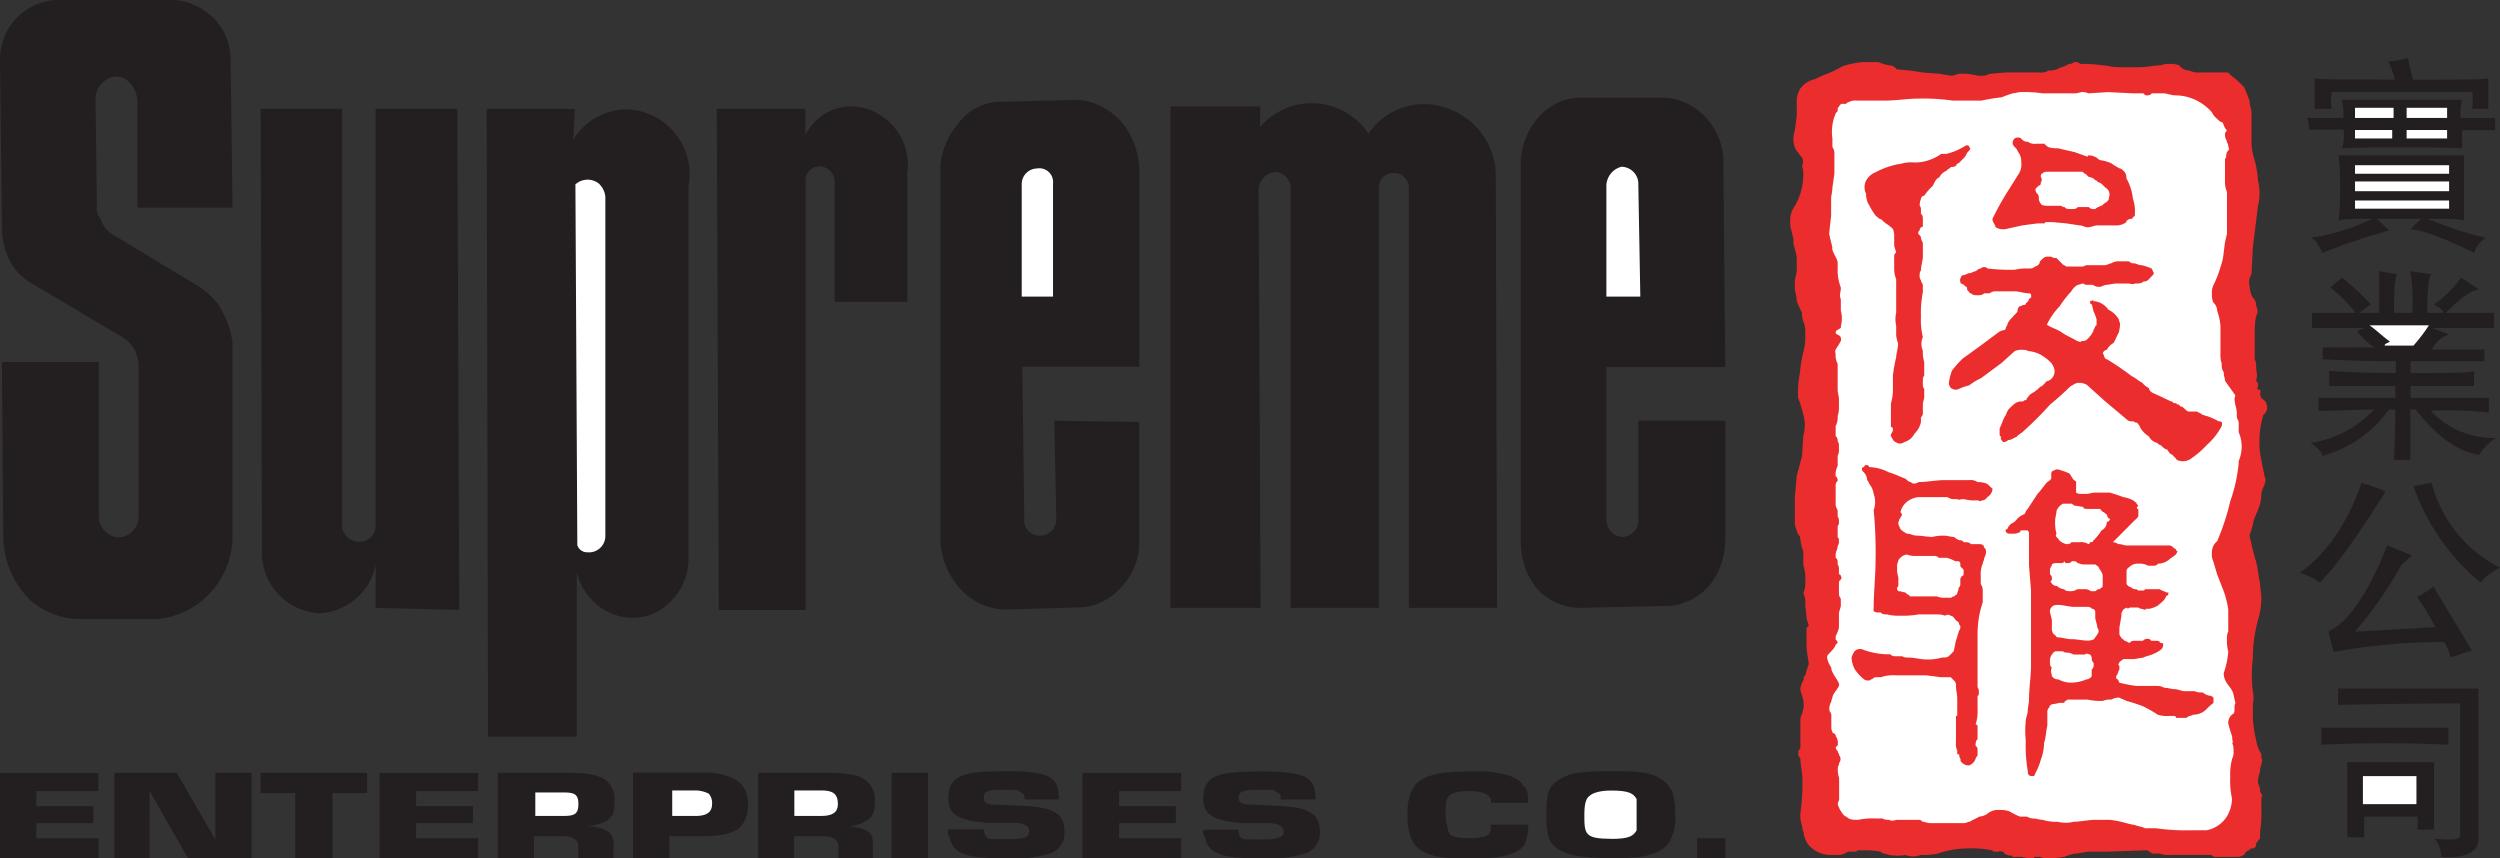 <svg xmlns="http://www.w3.org/2000/svg" xmlns:xlink="http://www.w3.org/1999/xlink" viewBox="0 0 275.54 94.61"><rect x="0" y="0" width="275.54" height="94.61" fill="#333333" stroke="none"/><defs><style>.cls-1{fill:none;}.cls-2{clip-path:url(#clip-path);}.cls-3{fill:#ec2d2e;}.cls-4{fill:#fff;}.cls-5{fill:#231f20;}.cls-6{clip-path:url(#clip-path-2);}.cls-7{clip-path:url(#clip-path-3);}.cls-8{clip-path:url(#clip-path-4);}.cls-9{clip-path:url(#clip-path-5);}.cls-10{clip-path:url(#clip-path-6);}.cls-11{clip-path:url(#clip-path-7);}.cls-12{clip-path:url(#clip-path-8);}.cls-13{clip-path:url(#clip-path-9);}.cls-14{clip-path:url(#clip-path-10);}.cls-15{clip-path:url(#clip-path-11);}.cls-16{clip-path:url(#clip-path-12);}.cls-17{clip-path:url(#clip-path-13);}.cls-18{clip-path:url(#clip-path-14);}.cls-19{clip-path:url(#clip-path-15);}.cls-20{clip-path:url(#clip-path-16);}.cls-21{clip-path:url(#clip-path-17);}.cls-22{clip-path:url(#clip-path-18);}.cls-23{clip-path:url(#clip-path-19);}</style><clipPath id="clip-path"><rect class="cls-1" x="197" y="6" width="53" height="88.61"/></clipPath><clipPath id="clip-path-2"><rect class="cls-1" x="254" y="11" width="21.54" height="6"/></clipPath><clipPath id="clip-path-3"><rect class="cls-1" x="254" y="29" width="21.54" height="22"/></clipPath><clipPath id="clip-path-4"><rect class="cls-1" x="257" y="75" width="17" height="19.61"/></clipPath><clipPath id="clip-path-5"><rect class="cls-1" x="12" y="85" width="16" height="9.61"/></clipPath><clipPath id="clip-path-6"><rect class="cls-1" x="170" y="85" width="15" height="9.61"/></clipPath><clipPath id="clip-path-7"><rect class="cls-1" x="155" y="85" width="14" height="9.61"/></clipPath><clipPath id="clip-path-8"><rect class="cls-1" x="69" y="85" width="14" height="9.61"/></clipPath><clipPath id="clip-path-9"><rect class="cls-1" x="54" y="85" width="14" height="9.61"/></clipPath><clipPath id="clip-path-10"><rect class="cls-1" x="132" y="85" width="14" height="9.61"/></clipPath><clipPath id="clip-path-11"><rect class="cls-1" x="104" y="85" width="14" height="9.61"/></clipPath><clipPath id="clip-path-12"><rect class="cls-1" x="83" y="85" width="14" height="9.61"/></clipPath><clipPath id="clip-path-13"><rect class="cls-1" x="28" y="85" width="13" height="9.61"/></clipPath><clipPath id="clip-path-14"><rect class="cls-1" y="85" width="11" height="9.61"/></clipPath><clipPath id="clip-path-15"><rect class="cls-1" x="119" y="85" width="12" height="9.61"/></clipPath><clipPath id="clip-path-16"><rect class="cls-1" x="41" y="85" width="12" height="9.61"/></clipPath><clipPath id="clip-path-17"><rect class="cls-1" x="265" y="53" width="10.54" height="12"/></clipPath><clipPath id="clip-path-18"><rect class="cls-1" x="98" y="85" width="5" height="9.61"/></clipPath><clipPath id="clip-path-19"><rect class="cls-1" x="187" y="92" width="4" height="2.61"/></clipPath></defs><g id="Layer_2" data-name="Layer 2"><g id="Layer_1-2" data-name="Layer 1"><g id="surface1"><g class="cls-2"><path class="cls-3" d="M199.37,73.08c0,.21-.36.94-.36,1.3-.22.21-.22.21-.22.57a2,2,0,0,0-.36,1.08c0,.22.22.58.22.79a2.87,2.87,0,0,1,.14,1.08c0,.15-.14.58-.14.72a1.49,1.49,0,0,0-.22.94v2.73c0,.22,0,.36-.22.36V83a.58.58,0,0,0,.22.57c0,.72.22,1.51.22,2.23a21.86,21.86,0,0,1-.22,3.82,3.63,3.63,0,0,0,.22,1.51,1,1,0,0,0,.14.58,2.48,2.48,0,0,0,.94,1.8,3.3,3.3,0,0,0,1.87.72h.86a1.52,1.52,0,0,0,.8-.15c.14,0,.36-.21.5-.21h.58c.14,0,.36,0,.36-.15h.71a8.56,8.56,0,0,1,1.88.15c.14.21.5.21.93.36a5.18,5.18,0,0,0,1.8,0,2.26,2.26,0,0,0,1.66,0,7.83,7.83,0,0,0,1.87-.15,10.32,10.32,0,0,1,3.31-.57,12.06,12.06,0,0,1,2.74.21c0,.15.22.15.36.15h.36c0-.15.22,0,.43,0,0,0,.14,0,.14.21.22,0,.22.15.37.15s.21.21.36,0c.21.21.21.21.36.21h.79l.86.15h.43c.15,0,.15,0,.15-.15h.58c.14,0,.35.15.57.15a10.47,10.47,0,0,0,2.16-.15,6.2,6.2,0,0,1,1.15-.36c.51,0,1.08-.21,1.66-.21h1.8l4.25-.15h.35s0,.15.22.15a.51.51,0,0,0,.36.21H238a3.27,3.27,0,0,0,1.3.15h4.39l.36.21h2.59c.36,0,.58-.21.72-.21,0-.15.22-.36.22-.36.21-.15.21-.15.36-.15,0-.21.21-.21.36-.21h-.15c.15,0,.36,0,.36-.15.15,0,.15-.21.15-.43.21-.15.21-.36.43-.5v-.72a13.5,13.5,0,0,0,.15-2.45V87.84c.21,0,0-.36,0-.36l-.15-.22V86.9l-.22-.57a2.72,2.72,0,0,1,.22-1.23,1.51,1.51,0,0,1,.15-.79c0-.36.21-.51,0-.72,0-.36,0-.57-.15-.72a4.39,4.39,0,0,1-.43-1.3,13.48,13.48,0,0,1-.36-2.59V77.54a2.64,2.64,0,0,0,0-1.29,15.1,15.1,0,0,1,0-3.68,15.86,15.86,0,0,1,.57-4.24,8.94,8.94,0,0,0,.37-2.38c0-.57-.15-1.15-.15-1.66-.22-.93-.22-1.65-.43-2.37s-.36-1.3-.51-1.87c0-.36-.21-.72-.21-1.09a7.67,7.67,0,0,0,.36-1.15,3.06,3.06,0,0,1,.36-1.08c0-.21.21-.35.21-.57a4.24,4.24,0,0,0,.37-1.66c0-.72.71-1.29.35-2-.14-.71-.35-1.65-.5-2.59a10.53,10.53,0,0,1,.36-4.17,1,1,0,0,0,.36-1.15c0-.36-.36-.51-.57-.72-.37-.58.21-.94-.37-.94-.21,0,0-.14,0-.5s-.21-.36-.21-.58c.21-.36,0-.94,0-1.44a1.49,1.49,0,0,0-.15-.79v-3a8.15,8.15,0,0,1,.15-1.79,1,1,0,0,0,0-1.08,1.16,1.16,0,0,0-.36-.94,3,3,0,0,1-.36-1.29,1.69,1.69,0,0,1,.21-1.3l.15-2.95.57-4.61a5.77,5.77,0,0,0,0-2.74,11.51,11.51,0,0,0-.36-2.23,6.86,6.86,0,0,1-.36-1.8V12.38c0-.36-.21-.72-.21-1.29-.15-.36-.36-.94-.58-1.45a10.52,10.52,0,0,0-1.22-1.14,4.38,4.38,0,0,1-.58-.51h-3a2.71,2.71,0,0,1-1.3-.22,1.33,1.33,0,0,1-1.07-.57,2.75,2.75,0,0,0-1.16-.15,1.75,1.75,0,0,0-.86.15c-.79,0-1.52.21-2.45.21h-2.16c-.79,0-1.3-.21-1.87-.21a13.91,13.91,0,0,0-2.38-.15,1,1,0,0,0-.72-.21.73.73,0,0,1-.57.21c-.58.36-.94.36-1.3.58a2.54,2.54,0,0,1-.94.14,1.37,1.37,0,0,1-.93.22h-3.82l-1.65.14c-.22,0-.36.22-.8.22H218a6.36,6.36,0,0,0-2-.22c-.36,0-.58.22-.94.22l-1.29-.22L212,8l-1.44-.22-1.51-.14a1.06,1.06,0,0,0-.72-.43,5.17,5.17,0,0,1-1.3-.36h-1.8a10.14,10.14,0,0,0-1.87.36c-.58.21-1.08.57-1.66.79a16.85,16.85,0,0,0-1.65.72,2.76,2.76,0,0,0-1.66,1.08,2.9,2.9,0,0,0-.36,1.3v1.65l-.21,1.66a2.69,2.69,0,0,0-.15,1.08,2.23,2.23,0,0,0,.36,1.15c.14.14.36.5.58.72a1.1,1.1,0,0,1,0,.94,2.85,2.85,0,0,1,.14,1.08,6.83,6.83,0,0,1-.93,3.31,2.64,2.64,0,0,0-.51,1.66,3.17,3.17,0,0,0,.15,1.14l.21.87v.58a7.67,7.67,0,0,1,.36,1.44V30a4.73,4.73,0,0,0-.21,1.66c0,.57.21.93.21,1.51a9.15,9.15,0,0,0,.58,1.29,2.34,2.34,0,0,0,.14.94,3.16,3.16,0,0,1,.22,1.44,6.33,6.33,0,0,1-.22,2,12.33,12.33,0,0,0-.36,2.23,11.53,11.53,0,0,0-.22,2.74,16.11,16.11,0,0,1,.58,1.87,4.34,4.34,0,0,1,0,2.37l-.14,2.24-.58,2.15-.21,2.38v3c.21.58.21.94.57,1.3a6.37,6.37,0,0,0,.36,1.66v1.51a4.49,4.49,0,0,1,.22,1.8,2.71,2.71,0,0,1-.22,1.3,1.87,1.87,0,0,1,.22,1.07c0,.58.14,1.16.14,1.66,0,.22.22.58.22.79s-.22.15-.22.36v1.8c0,.8.22,1.66.22,2"/></g><path class="cls-4" d="M201.82,73.65c.14,0-.44-.57-.44-1.29,0-.22.8-.79.94-1.3l.22-.21s0-.15-.22-.37v-.36a4.25,4.25,0,0,0,.36-.93V67.54l.21-.73v-.72c0-.21-.21-.36-.21-.57v-1.3c0-.14,0-.14.21-.36a.27.27,0,0,0,0-.36.21.21,0,0,0-.21-.21v-.51a.87.87,0,0,0-.14-.57v-.36a.48.48,0,0,0-.22-.37v-.36c0-.35.22-.57.22-.93a.9.9,0,0,0,.14-.58c0-.14,0-.36-.14-.36V58a.71.71,0,0,0,.14-.51.87.87,0,0,0-.14-.57V56.3c0-.14-.22-.36-.22-.72v-2a.66.66,0,0,1,.22-.58.55.55,0,0,0-.22-.51,2.12,2.12,0,0,1,.22-1.14V50.25a1.42,1.42,0,0,0,.14-.71V49a.72.72,0,0,0-.14-.36.66.66,0,0,0-.22-.58V46.94a1.92,1.92,0,0,0,.22-1.08,3.24,3.24,0,0,0,.14-1.15V44c0-.36-.14-.72-.14-1.08V40.1a1.92,1.92,0,0,1-.22-1.08c-.14-.57,0-.36.57-1.44.15-.79-.57-.57-.57-.94s.72-.35.57-.71a3.09,3.09,0,0,0,0-1.66V33c-.21-.57,0-.72,0-1.29a5.94,5.94,0,0,1-.35-1.66V28.94c0-.43-.72-1.3-.58-1.65l-.36-1.52.22-2V21.89c0-.36.14-.72.14-1.23l.22-1.51V16.92a1.21,1.21,0,0,0-.22-.72v-.94a4.9,4.9,0,0,1,0-1.44,4.46,4.46,0,0,1,.36-1.29c0-.15.22-.15.22-.36s0-.37.14-.37c0-.21.21-.21.21-.35h.58a.54.54,0,0,1,.51-.22h-.15a1.23,1.23,0,0,1,.72-.14h3.1c1.3,0,2.59-.22,3.74-.22a22.26,22.26,0,0,1,3.82.22h3.17a18.88,18.88,0,0,1,2.23-.36,11.74,11.74,0,0,1,1.22-.44c.22,0,.58-.14.94-.14a13.41,13.41,0,0,1,2.37.14h3.17a2.87,2.87,0,0,0,1.08-.14,1.56,1.56,0,0,1,.79.14l2.16-.14,2.81.14h1.08c.22.22.22.22.36.22a.66.66,0,0,0,.58-.22h1.29c.36,0,.87.22,1.3.22a5.33,5.33,0,0,1,2.38.58,5.68,5.68,0,0,1,1.65,1.29,1.94,1.94,0,0,0,.58.72c.14.15.36.36.5.36s.22.36.22.36a2.29,2.29,0,0,0,.36.58.53.53,0,0,0-.22.5c0,.36.22.58.22.8a.68.68,0,0,1,.14.5c.22.21,0,.36-.14.57s0,.58-.22.73v2.37a3,3,0,0,0,.22,1.3v4.6l-.22.94-.14,1.08a6.37,6.37,0,0,1-.36,1.66,11,11,0,0,1-.79,2,2.07,2.07,0,0,0-.15.94,2.09,2.09,0,0,0,.15.94,1.28,1.28,0,0,1,.43.93,6.28,6.28,0,0,1,.36,1.66V39a2.87,2.87,0,0,0,.14,1.08,1.38,1.38,0,0,0,.22.94c0,.36.14.72.14.93.22.37.94,1.3,1.15,1.66-.21.36,0,.94,0,1.08a3,3,0,0,1,.15,1.15c0,.36.21.51.21.72v1.08a4,4,0,0,1,0,3.17V51a17.28,17.28,0,0,1-.93,4.25,26.48,26.48,0,0,1-1.44,4.39,1.59,1.59,0,0,0-.58,1.3,1.79,1.79,0,0,0,.15.94l.43,1.44.5,1.29a9.77,9.77,0,0,1,.72,2.6v2.37a1.87,1.87,0,0,0-.14.93,4.09,4.09,0,0,0,.14,1.3,9.42,9.42,0,0,1-.5,2.38c0,1.15.93,1.51,1.08,2.38l.21.93c-.21.36,0,.94-.21,1.15a1.15,1.15,0,0,0-.58,1.08,14,14,0,0,0,.43,1.44c0,.58.15.58,0,.79.15.15.15.51.15.87a1.47,1.47,0,0,1-.15.79,6.62,6.62,0,0,0-.21,2A9.06,9.06,0,0,0,246,88a3.89,3.89,0,0,1-.57,2,3.42,3.42,0,0,1-2.24,1.51h-1.65a23.14,23.14,0,0,1-3.89-.22h-1.22c-.43-.21-.79-.21-1.15-.36a9.34,9.34,0,0,1-.94-.21,10.72,10.72,0,0,0-1.8-.36H230.9c-.72,0-1.65.21-2.37.21a3.38,3.38,0,0,1-1.73,0,4.73,4.73,0,0,1-1.66-.21c-.35,0-.71-.15-1.08-.15s-.57-.21-.72-.21h-.72a8.27,8.27,0,0,1-1.15-.58,2.87,2.87,0,0,0-1.08-.14,1.78,1.78,0,0,0-1.29.36,1.7,1.7,0,0,1-.94.36c-.36.21-.72.36-1.08.57-.22,0-.36.15-.58.15h-3.81c-.22,0-.58-.15-.8-.15a.53.53,0,0,0-.5-.21h-2.23c-.36,0-.57.21-.94,0-.14,0-.57,0-.72-.15h-.71a7.9,7.9,0,0,0-2,.15c-.58,0-.94,0-1.3-.36-.21,0-.43-.36-.58-.58s-.21-.36-.35-.72a.69.69,0,0,1,.14-.5V85.75a2.87,2.87,0,0,1-.14-1.08c0-.22.14-.36.14-.58a.67.67,0,0,0,0-.86c0-.21-.14-.21-.14-.43a.54.54,0,0,1-.22-.51c.22,0,.22-.21.22-.36a1.29,1.29,0,0,0-.22-.79.39.39,0,0,0-.36-.36c0-.14-.14-.36-.14-.5V78.77c0-.15-.22-.36-.22-.58a1.6,1.6,0,0,1,.22-.86c0-.22.14-.37.14-.58.22-.57.72-.94.72-1.3s-.86-1.29-.86-1.8"/><path class="cls-5" d="M129,11.73V67h9.94l-.22-46.23a2,2,0,0,1,1.87-1.8,1.76,1.76,0,0,1,1.66,1.8V67h9.72V20.73a1.58,1.58,0,0,1,1.44-1.65,1.63,1.63,0,0,1,1.87,1.65V67H165l-.14-47.31a7.94,7.94,0,0,0-5.19-7.7,7.42,7.42,0,0,0-8.85,2.74A7.48,7.48,0,0,0,138.89,14V11.73H129"/><path class="cls-3" d="M228.53,29.38h-.8c-.14-.15-.35-.15-.5-.36l-.57-.58a.85.85,0,0,1-.58-.15h-.36a.68.68,0,0,0-.51.15l-.21.21a.49.49,0,0,0-.21.37.77.77,0,0,1-.51.36c-.22.21-.36.21-.72.21a6.05,6.05,0,0,0-1.51.14,20.75,20.75,0,0,1-3-.14.49.49,0,0,0-.72,0,.55.55,0,0,0-.36.14c-.22.22-.58.22-.72.36-.44,0-.58.22-.8.22a.39.39,0,0,0-.36.36c-.14.22,0,.36,0,.58.22,0,.36.14.58.36.14,0,.14.14.14.35.22.15.22.37.44.37.14.21.5.21.72.21s.5,0,.71-.21h.58a1.68,1.68,0,0,1,.51-.22h2.23c.57,0,1.08.22,1.65.22.22,0,.22.21.22.36a.21.21,0,0,1-.22.21.74.74,0,0,1-.36.51c0,.21-.21.21-.36.21a.83.83,0,0,1-.36.15.73.73,0,0,0-.21.57c-.14.22-.36.36-.51.58a2.71,2.71,0,0,0-.57.72c0,.22-.22.36-.22.57s-.36.15-.72.36l-2.23,1.66-1.8,1.3a11.31,11.31,0,0,0-1.15,1.29,4.62,4.62,0,0,0-.36,1.44c0,.22.21.58.36.58a.78.78,0,0,0,.79,0,5.7,5.7,0,0,1,1.08-.36,6.25,6.25,0,0,1,1.3-.79L220.61,40l1.44-1.3a1.87,1.87,0,0,1,.93-.14,1,1,0,0,1,.58.14,3.26,3.26,0,0,1,1.65.58,5.31,5.31,0,0,1,.87.72,1.78,1.78,0,0,1,.36.79,1.12,1.12,0,0,1-.5,1.08.73.73,0,0,1-.37.15,4.38,4.38,0,0,1-.57.57c-.21,0-.21.22-.36.22,0,.14-.21.14-.36.36a2.29,2.29,0,0,0-.58.36c-.14.21-.36.36-.36.57-.21,0-.21,0-.36.15h-.36a1.45,1.45,0,0,0-.72.36,5.1,5.1,0,0,0-.57.57c-.22.36-.22.58-.36.72-.22.36-.36.94-.58,1.3v.57c0,.15,0,.37.22.37-.22.14,0,.36,0,.36.14.36.5.21.72,0,.36,0,.57-.22.94-.36.14-.22.5-.37.71-.58a39.14,39.14,0,0,0,3-3,27.73,27.73,0,0,0,2.23-2c.36-.14.5-.36.86-.36a1.7,1.7,0,0,1,.94.22l2,1.8,2.38,2a.73.73,0,0,0,.43.22h.36a.36.36,0,0,0,.36.14c.15.22.36.44.36.58a3,3,0,0,0,.94.94,1.4,1.4,0,0,0,.93.72c.15.21.37.21.51.36s.36.36.57.36c.15.21.36.57.58.57.14.22.36.36.5.58a1.47,1.47,0,0,0,.72.14,1.51,1.51,0,0,0,.94-.36,9.68,9.68,0,0,0,1.65-1.44,7.35,7.35,0,0,0,1.52-1.87.79.79,0,0,0,.14-.58c-.14-.14-.14-.14-.36-.14a7.47,7.47,0,0,0-1.3-.58c-.14,0-.35-.14-.5-.14-.21-.22-.43-.22-.57-.36h-.94c-.15,0-.36-.22-.36-.22-.22-.21-.36-.35-.57-.35-.15-.22-.15-.22-.37-.22,0-.14-.14-.14-.36-.14a.49.49,0,0,0-.36-.22l-1.07-.51-.94-.43a.73.73,0,0,1-.36-.5,2.05,2.05,0,0,1-.72-.58c-.43-.21-.79-.57-1.15-.72a31.73,31.73,0,0,0-2.74-1.87c-.22,0-.36-.36-.36-.5-.22-.22,0-.44.36-.58a1.77,1.77,0,0,1,.72-.72c.22-.36.36-.79.58-1.15a7.65,7.65,0,0,0,.14-.86c0-.22-.14-.44-.14-.58a2.61,2.61,0,0,0-1.16-1.08,2.15,2.15,0,0,0-1.65-.94c0-.21-.15,0-.36,0,0,.15,0,.36.21.36,0,.15.15.58.15.72a6,6,0,0,1,.36.94v.36c0,.22,0,.36-.15.36,0,.21-.21.36-.21.57a3.54,3.54,0,0,1-.72.94.81.81,0,0,1-.58.14c-.14.22-.36,0-.5,0-.58-.36-1.16-.57-1.66-.93s-1.15-.51-1.66-.86A7.16,7.16,0,0,1,227,33.77a11.24,11.24,0,0,1,1.29-1.66,1.78,1.78,0,0,1,.72-.72c.22,0,.36-.14.58-.14a.87.87,0,0,0,.57.14h.51a1.09,1.09,0,0,0,.79.22c.14,0,.5-.22.72-.22s.72-.14,1.08-.14h1.29c.22,0,.58.14.73,0,.36,0,.79,0,.93-.22a.78.78,0,0,0,.72-.36l.22-.22c.14-.14.36-.36.14-.5,0-.22-.14-.22-.14-.36a7.6,7.6,0,0,0-1.08-.36c-.43,0-.58-.21-.94-.21s-.36-.22-.58-.22H233.5a1.44,1.44,0,0,0-.8.22c-.14,0-.5.21-.72.21h-1.8a.82.82,0,0,0-.57.15h-1.08"/><path class="cls-5" d="M6.05,0A6.83,6.83,0,0,0,2,1.8,6.66,6.66,0,0,0,0,6.62L.21,24.84a8.42,8.42,0,0,0,.51,3.09,6.11,6.11,0,0,0,2.81,3.32l9.93,5.9a3.64,3.64,0,0,1,1.44,1.51,4.4,4.4,0,0,1,.37,1.8V57a2.28,2.28,0,0,1-2.38,2.23,2.37,2.37,0,0,1-2-2.23V39.89H.21L.36,59.25A10.08,10.08,0,0,0,3.17,66a8.32,8.32,0,0,0,5.69,2.23h8.49A9,9,0,0,0,23,65.52,9.21,9.21,0,0,0,25.63,59V37.73A10.32,10.32,0,0,0,24,33.48a8.84,8.84,0,0,0-2.24-2l-9.43-5.69a2.88,2.88,0,0,1-1.22-1.65,1.83,1.83,0,0,1-.43-1.51l-.15-11.74a2.46,2.46,0,0,1,2.38-2.45c1.08,0,2,1.15,2.23,2.45v12H25.63L25.41,6.41a6.39,6.39,0,0,0-1.65-4.18A7,7,0,0,0,19.37,0H6.05"/><path class="cls-3" d="M229.39,54.43a.78.78,0,0,1-.57-.14V53.13c0-.14-.22-.14-.36-.36s-.22-.36-.36-.57a5.62,5.62,0,0,0-.94-.36c-.36-.14-.57-.14-.72,0a.38.38,0,0,0-.36.36v.57a1.91,1.91,0,0,1-.43.36c-.36.37-.72.94-1.08,1.3-.36.58-.72,1.08-1.08,1.66-.22.21-.22.36-.36.57a2.29,2.29,0,0,0-.79.51,1.54,1.54,0,0,1-.72.57c-.15.22-.36.36-.36.58-.22,0-.22.14-.22.14a.4.4,0,0,0,.43.36h.36a1.44,1.44,0,0,0,.72-.14s.15,0,.15-.22h.79l.14.22v3.67l.22,2.74v8.28c0,1.15-.22,2.44-.22,3.74,0,.36-.14.86-.14,1.23s-.22.78-.22,1.14a11.13,11.13,0,0,0,0,2.16,16.45,16.45,0,0,0,.22,3.32c0,.43.14.58.5.58s.22-.15.36-.36a6.45,6.45,0,0,0,.58-1.45,5.19,5.19,0,0,0,.36-1.87c.21-.57.21-1.29.36-1.87V78.55a.68.68,0,0,1,.21-.58.47.47,0,0,1,.36-.36,4.24,4.24,0,0,0,.73-.14h.57c0-.22.21-.22.36-.36h2.23a6.39,6.39,0,0,0,1.66.14,2,2,0,0,1,.93-.14,1.63,1.63,0,0,1,.87-.22c.43.22.57.22.79.36a17.56,17.56,0,0,1,1.8.58,13.42,13.42,0,0,1,1.66.94,3.06,3.06,0,0,0,1.15.14h.5c.22,0,.36,0,.36.21H241c.15-.21.51-.21.72-.35a2,2,0,0,0,1.44-.58,6.5,6.5,0,0,1,.8-.72v-.58s-.22-.21-.37-.21a1.26,1.26,0,0,1-.78-.36c-.36,0-.73,0-.87-.14h-1.15c-.36,0-.72-.22-1.08-.22s-.72-.15-1.15-.15a1.68,1.68,0,0,0-.87-.21h-2.23a13.83,13.83,0,0,1-1.87-.36.93.93,0,0,1-.14-.36c-.22,0-.22-.22-.22-.36.22-.22.22-.58.36-.72v-.43c-.14,0-.14-.15,0-.36s.22-.15.43-.37h1.08c.36,0,.72-.14,1.08-.14.36-.21.72-.21,1.15-.43a3.17,3.17,0,0,0,.87-.5.68.68,0,0,0,.21-.58c0-.14-.21-.14-.36-.14,0-.22-.21-.22-.36-.22h-.57c-.22-.22-.22-.22-.37-.22a.65.65,0,0,0-.57.22h-.94a.53.53,0,0,0-.5.22c-.22,0-.36-.22-.58-.22-.14-.22-.35-.22-.35-.36a.65.65,0,0,1-.22-.57v-.51l.22-1.3v-.21c0-.14.21-.58.35-.58l.22-.14c.14.14.14.14.36,0h.94a.57.57,0,0,0,.36.14c.14,0,.36.22.5,0h.36a3.4,3.4,0,0,0,.94-.36c.36-.36.72-.5.93-1.08.22,0,.22-.21.22-.36h-.22c-.36-.21-.57-.21-.72-.36h-1.65c0,.15-.22.15-.22.15h-.36c-.14,0-.14,0-.36-.15a.68.68,0,0,1-.58-.21.76.76,0,0,1-.5-.36V62.93c0-.22.14-.22.14-.36.22,0,.22-.22.36-.22a1.12,1.12,0,0,1,.8-.22,1.87,1.87,0,0,1,1.07.22h.58a.54.54,0,0,0,.51-.22,2,2,0,0,0,1.29-.5c.22-.22.58-.36.72-.58s.22-.35,0-.35c0-.22-.14-.22-.14-.22-.22-.14-.36-.36-.58-.36h-4.75c-.22,0-.57-.15-.79-.15s-.36-.21-.72-.21l2.37-2.38c.22-.21.44-.36.44-.58v-.71c-.22,0-.22-.15,0-.36-.22-.22-.22-.22-.22-.36-.22,0-.22-.22-.36-.22a3.27,3.27,0,0,0-1.08-.36,15.71,15.71,0,0,0-1.51-.5h-1.66a4.28,4.28,0,0,0-.72.14h-.72"/><path class="cls-5" d="M53.64,12l.15,69.19h9.78V63.14c1.09,4,5.19,6,8.64,4.4a6.71,6.71,0,0,0,3.68-6.06v-41a7.15,7.15,0,0,0-7-8.43,7,7,0,0,0-5.69,3.32L63.36,12H53.64"/><path class="cls-5" d="M189.94,17.64A7.1,7.1,0,0,0,188.06,13a6.82,6.82,0,0,0-4.39-2.23h-9.94A6.49,6.49,0,0,0,169.49,13a8.27,8.27,0,0,0-1.87,4.39V60a8.14,8.14,0,0,0,1.87,5,6.57,6.57,0,0,0,4.61,2l9.93-.22a6.58,6.58,0,0,0,4.47-2.37,8,8,0,0,0,1.65-4.76V46.37h-9.58V57.53a1.82,1.82,0,0,1-1.87,1.65,1.91,1.91,0,0,1-1.65-1.8V40.46h13.1l-.21-22.82"/><path class="cls-5" d="M110.52,11.23a5.79,5.79,0,0,0-5,2.52,8,8,0,0,0-1.87,4.46V59.76a8.56,8.56,0,0,0,2.23,5.18,6.88,6.88,0,0,0,4.75,2.24l7.93-.22a6.41,6.41,0,0,0,5-2.23,7,7,0,0,0,2-5V46.51l-9.36-.14.22,10.8A1.81,1.81,0,0,1,114.19,59a1.7,1.7,0,0,1-1.3-1.87l-.21-16.71h12.89V18.93a8.58,8.58,0,0,0-2-5.54A7.46,7.46,0,0,0,119,11l-8.43.21"/><path class="cls-5" d="M28.73,12l.14,48.75a6.69,6.69,0,0,0,6.27,6.84,6.64,6.64,0,0,0,6.26-5.33V67l9.22.22L50.4,12h-9V58A1.78,1.78,0,0,1,39,59.61a1.89,1.89,0,0,1-1.29-1.43V12h-9"/><path class="cls-5" d="M79,12l.22,55.23h9.58V20a1.5,1.5,0,0,1,1.43-1.66A1.7,1.7,0,0,1,92,20V33.26H100V19.08a6.47,6.47,0,0,0-3.67-6.77,5.63,5.63,0,0,0-7.56,2.59V12H79"/><g class="cls-6"><path class="cls-5" d="M258.12,16.34c4.39-.14,8.86-.14,13.25,0v-2H275V13h-3.82a10.77,10.77,0,0,1,.15-2H258.12a8.43,8.43,0,0,1,.15,2h-4a2.69,2.69,0,0,1,.22,1.3h3.82a5.49,5.49,0,0,1-.15,2"/></g><g class="cls-7"><path class="cls-5" d="M255.53,43.85v1.44c2.09,0,4.1-.15,6.12-.15a11.85,11.85,0,0,1-7,3.67c.87.58,1.3,1.08,1.3,1.44a13.2,13.2,0,0,0,7.34-5.11H264c0,3.1-.14,4.75-.14,5.55h1.8V45.14h.58c2.37,3,4.6,4.61,7,5a5.74,5.74,0,0,1,1.87-1.87,9.45,9.45,0,0,1-7.2-3,41.16,41.16,0,0,1,6.41.21V43.85h-8.64v-1.3h7V40.89c-.36.22-2.73.22-7,.22v-1.3h8.14V38.52h-5.77a3.15,3.15,0,0,1,1.88-1.66l-1.88-.72h6.84V34.48h-5.32C271,33,272.3,32,273.24,31.89l-2-1.29a11.4,11.4,0,0,1-3,2.95c.58.36.94.5,1.08.93h-1.8c0-2.59.15-4.1.5-4.24l-2.37-.36a20.58,20.58,0,0,1,.21,4.6h-2c0-2.8.14-4.1.36-4.24l-2-.36v4.6H260l1.3-.93a28,28,0,0,0-3.17-2.95l-1.3,1.08a16.89,16.89,0,0,1,2.81,2.8h-4.82v1.66h5.76l-.79.36a8.6,8.6,0,0,0,1.87,1.8H256v1.3c.5,0,3.31.21,8.06.21v1.3c-4.39,0-6.84-.22-7.34-.22v1.66H264v1.3h-8.49"/></g><path class="cls-5" d="M265.68,25.27c1.66.14,3.89,1.08,7,2.59a3.11,3.11,0,0,1,1.3-1.65,40.35,40.35,0,0,1-6.41-2.09c2.38,0,3.82,0,4,.22V17.13H257.76a39.46,39.46,0,0,1,0,7.21c.22-.22,1.51-.22,3.67-.22a23,23,0,0,1-6.77,2.09c.51.14.87.72,1.3,1.65a76.88,76.88,0,0,1,7.34-2.45L262,24.12h4.82l-1.15,1.15"/><path class="cls-5" d="M272.45,12h1.8V8.64c-.58.14-3.31.14-8.28.14-.22-.72-.36-1.44-.58-2.37a10.64,10.64,0,0,1-2.16.36,9.91,9.91,0,0,1,.72,2c-5.33,0-8.28,0-8.85-.14V12H257a5.06,5.06,0,0,1,0-1.87h15.48a8.18,8.18,0,0,1,0,1.87"/><path class="cls-5" d="M270.07,72.43c.36,0,1.08-.36,2.38-.72l-4.25-7.06a12.51,12.51,0,0,1-1.8,1.15,25.28,25.28,0,0,1,2,3.32l-8.85.5a44,44,0,0,0,5-7.12c0-.22.58-.58,1.29-1.3l-2.73-1.08c-2,5.11-4.25,8.42-6.48,9.5l.57,2.24a65.49,65.49,0,0,1,12.17-1.09,5.29,5.29,0,0,1,.72,1.66"/><path class="cls-3" d="M206.5,67v.36a.86.86,0,0,0,.36.14h.43c.14.22.5.22.72.22a5,5,0,0,0,1.44.14,9.72,9.72,0,0,0,2-.14h1.88a2.82,2.82,0,0,1,1.07.14.45.45,0,0,1,.58,0,.49.49,0,0,1,.36.22c.22.21.22.36.36.36.22.21.22.21.22.36l.14.21a.7.7,0,0,1-.14.51l-.36,1.15-.22,1.08a4.42,4.42,0,0,1-.57.58c-.15.14-.37.14-.73.14a5.43,5.43,0,0,1-1.79.21c-.58,0-1.3-.21-1.88-.21a1.23,1.23,0,0,1-.72-.14h-.57c-.36,0-.58,0-.72-.22a8,8,0,0,1-3-.5.85.85,0,0,0-.93.14,2.39,2.39,0,0,0-.36.72,3.14,3.14,0,0,0,.36,1.3,5,5,0,0,0,1.08,1.15A1,1,0,0,0,206,75c.15,0,.15-.14.36-.14a.51.51,0,0,1,.36-.22h.58a4.31,4.31,0,0,1,1.66-.21h3.31l1.65.21H215l.36.36a.66.66,0,0,1,.22.58c0,.5.14.94.14,1.44v1.87c-.14,0-.14,0-.14.14v2.81a1.5,1.5,0,0,0,.14.87v.43h.22a.69.69,0,0,0,.14.5v.22a1.06,1.06,0,0,0,.94.5,1.17,1.17,0,0,0,.72-.72s0-.14.22-.36v-.72a.47.47,0,0,0-.22-.36c0-.21,0-.58.22-.72V80.21c0-.22,0-.36-.22-.36a4.5,4.5,0,0,0,.22-1.66V76.68c.14,0,.14-.14.14-.36a.9.9,0,0,0-.14-.58V70.05a10.94,10.94,0,0,1,.57-3.67V65.09a1.21,1.21,0,0,0-.22-.72v-.94a2.73,2.73,0,0,1,.22-1.3c0-.14.14-.36.14-.5s.22-.43.22-.79a.53.53,0,0,0-.22-.5c0-.22-.14-.37-.57-.37h-.87c-.21-.21-.36-.21-.79-.21a.53.53,0,0,0-.5-.22,2.29,2.29,0,0,1-.58-.36c-.36,0-.72-.14-1.08-.14a4.51,4.51,0,0,0-1.29.14c-.58,0-1.16-.14-1.66-.14s-.72-.22-1.15-.22a3,3,0,0,1-.72-.5c-.15-.43-.36-.58-.15-.94,0-.21.15-.21.15-.36.21-.22.21-.36,0-.57a2.1,2.1,0,0,1,.93-1.3,2.51,2.51,0,0,1,1.08-.36h3.17a1.23,1.23,0,0,0,.72.22h.36c.22.14.36,0,.58,0s.72.14,1.08.14h.72c0,.22.21,0,.43,0a.73.73,0,0,0,.5-.36,1.14,1.14,0,0,0,.58-.93c-.22-.15-.36-.36-.58-.51s-.72-.22-1.07-.22a1.35,1.35,0,0,0-.94-.21h-2.74c-.93,0-1.87.21-2.81.21-.35.22-.72.22-.86,0-.22,0-.43-.21-.58-.36-.57-.21-1.29-.57-1.87-.72a5,5,0,0,0-2.16-.57c0-.22-.21-.22-.43-.22l-.15.22a.21.21,0,0,0-.21.22c0,.14,0,.14.21.35a1.38,1.38,0,0,1,.37.87c.21.21.21.43.36.58a2.26,2.26,0,0,1,.36.93,2.65,2.65,0,0,1,0,1.8,48.26,48.26,0,0,1,.21,5.4c0,1.8-.21,3.67-.21,5.33"/><g class="cls-8"><path class="cls-5" d="M271.15,92.09c0,.5-.94.5-2.81.36a3.12,3.12,0,0,1,.72,2c2.81.15,4.11-.57,4.11-2V75.89H257.69v1.8c.93,0,5.33-.15,13.46-.15V92.09"/></g><path class="cls-3" d="M221.26,25.2l1.65-.36,1.66-.22h.79a.14.14,0,0,1,.14-.14h.72l1.51.14,1.45.22c.36,0,.57.21.93.21s.72-.21,1.08-.21h2.24a1.86,1.86,0,0,0,.93-.36c0-.22.14-.22.14-.22a.56.56,0,0,1,.44-.14s.14,0,.14-.22c.22,0,.22-.14.22-.36a4.25,4.25,0,0,0-.22-1.65,5.84,5.84,0,0,0-.72-2.24,1,1,0,0,0-.22-.72c-.14-.14-.35-.36-.5-.36a6.74,6.74,0,0,1-.94-.57,4.46,4.46,0,0,0-1.29-.36c-.22-.14-.36-.36-.58-.36-.14-.15-.5-.15-.72-.15v.15l-1.44-.51-1.87-.43a2.87,2.87,0,0,1-1.08-.14c-.22-.22-.36-.22-.36-.36h-.93a1.28,1.28,0,0,1-.94-.22.78.78,0,0,1-.72-.36.67.67,0,0,0-.72,0,.66.66,0,0,0-.22.58c0,.14.22.36.36.5s.22.43.36.58a1.7,1.7,0,0,1,.22.94,1.88,1.88,0,0,1-.36,1.43l-.94,1.51a31,31,0,0,0-1.87,3.32c0,.36.22.5.36.93a1.62,1.62,0,0,0,1.3.15"/><g class="cls-9"><path class="cls-5" d="M12.6,94.61h3.89V87.19l4.24,7.42h7V85.18h-4v7.34l-4.25-7.34H12.6v9.43"/></g><g class="cls-10"><path class="cls-5" d="M178,94.61a23.05,23.05,0,0,0,3.1-.22c1.65-.36,2.81-.94,3.17-2.23a4.74,4.74,0,0,0,.36-2.38c0-2-.22-3-1.51-3.89S180,85,177.41,85c-2.23,0-3.31.15-3.46.15-1.87.36-2.95,1.15-3.31,2.23a10.9,10.9,0,0,0-.21,2.37,11.07,11.07,0,0,0,.21,2.38c.36,1.29,1.44,1.87,3.31,2.23a29.62,29.62,0,0,0,4,.22"/></g><path class="cls-5" d="M269.86,82.08V80.21h-14v1.87c4.61-.22,9.43-.22,14,0"/><g class="cls-11"><path class="cls-5" d="M164.3,90.86v.43c0,.73-.5,1.09-2.37,1.09-2,0-2.23-.36-2.38-1.09a6.87,6.87,0,0,1-.21-2.08v-.36c0-1.3.79-1.66,2.59-1.66s2.59.58,2.37,1.29h4.11v-.36c0-.93-.22-1.29-.43-1.43-.51-.8-1.23-1.3-4-1.66h-2.16c-3.39,0-4.61.51-5.41,1.08-.5.36-1.29,1.3-1.29,3.53,0,3.81,1.29,5,6.48,5,3.09,0,5.54-.22,6.41-1.52a5.34,5.34,0,0,0,.43-2.23H164.3"/></g><g class="cls-12"><path class="cls-5" d="M69.77,94.61h4V92.16h3.89c2.23,0,3.52-.51,4-1.08a3.48,3.48,0,0,0,.79-2.23c0-2-.79-2.52-1.51-3a7.26,7.26,0,0,0-3.31-.71H69.77v9.43"/></g><g class="cls-13"><path class="cls-5" d="M54.86,94.61h4V92.16h3c1.29,0,1.87.36,1.87,1.15v1.3h3.89V93.09A1.54,1.54,0,0,0,67,91.65a4.27,4.27,0,0,0-2.23-.57c1.51-.22,2.23-.58,2.59-1.08.22-.22.36-.58.36-1.66a2.57,2.57,0,0,0-1.08-2.45c-.58-.35-1.51-.71-4-.71H54.86v9.43"/></g><g class="cls-14"><path class="cls-5" d="M132.62,91.44a1.3,1.3,0,0,0,.22.94c.36,1.8,2.16,2.23,6,2.23a14.91,14.91,0,0,0,5.18-.58,2.38,2.38,0,0,0,1.44-2.38c0-1.87-1.08-2.59-4-2.8l-2.95-.15c-.94,0-2,0-2-.72s.36-.93,2.23-.93c1.44,0,1.8,0,1.8.14.36.22.73.36.58.93H145c0-1.65-.58-2.23-1.3-2.58-.57-.15-1.15-.51-4.6-.51-4.83,0-6.49.36-6.49,3.09,0,2,1.88,2.38,4.25,2.6h2.74c.93,0,1.87.14,1.87.93,0,.51-.36.87-2.23.87-2,0-2.16,0-2.38-.14s-.36-.36-.36-.94h-3.89"/></g><g class="cls-15"><path class="cls-5" d="M104.47,91.44a1.3,1.3,0,0,0,.22.94c.36,1.8,2.16,2.23,6,2.23a15,15,0,0,0,5.19-.58,2.38,2.38,0,0,0,1.44-2.38c0-1.87-1.08-2.59-4-2.8l-3-.15c-.94,0-1.88,0-1.88-.72s.22-.93,2-.93c1.51,0,1.87,0,1.87.14.36.22.72.36.58.93h3.82c0-1.65-.51-2.23-1.23-2.58C115,85.39,114.41,85,111,85c-4.82,0-6.48.36-6.48,3.09,0,2,1.87,2.38,4.25,2.6h3c.72,0,1.66.14,1.66.93,0,.51-.22.87-2.23.87s-2.24,0-2.38-.14-.36-.36-.36-.94h-3.89"/></g><g class="cls-16"><path class="cls-5" d="M83.52,94.61h4V92.16h3c1.3,0,1.88.36,1.88,1.15v1.3h3.81V93.09c0-.93-.14-1.07-.5-1.44a4.75,4.75,0,0,0-2.23-.57A3.84,3.84,0,0,0,96.05,90a2.7,2.7,0,0,0,.36-1.66,2.61,2.61,0,0,0-1.15-2.45c-.51-.35-1.44-.71-4-.71h-7.7v9.43"/></g><path class="cls-3" d="M208.37,48c.22.36.36.72.58.72a.73.73,0,0,0,.93,0A1.74,1.74,0,0,0,211,47.8a2.44,2.44,0,0,0,.72-1.29V46s.21-.22.21-.37V44.5c0-.15.15-.51.15-.73v-.93a.53.53,0,0,1-.15-.36v-.36c0-.36,0-.58.15-.72V39.89a3.46,3.46,0,0,1-.15-1.23,1.89,1.89,0,0,1,0-1.51,7.79,7.79,0,0,1-.21-2.23,12.37,12.37,0,0,1,.21-2.74v-.72c0-.21-.21-.36-.21-.57a.71.71,0,0,1-.14-.51.82.82,0,0,1,.14-.58c0-.57.21-1.07.21-1.51V26.86c0-.22-.21-.36-.21-.73l-.14-.21a.28.28,0,0,1,0-.51.4.4,0,0,1,.35-.43v-.72c0-.36,0-.5-.21-.72V23a.86.86,0,0,0-.14-.35,1.76,1.76,0,0,1,.14-.72.38.38,0,0,1,.36-.36,6.1,6.1,0,0,1,.94-1.08c.21-.43.36-.8.72-.94a1.49,1.49,0,0,1,.79-.72c.14-.22.36-.22.5-.43a.85.85,0,0,0,.58-.15c0-.21.22-.21.36-.35l.57-.58c.15-.15.15-.36.36-.58s.36-.36.15-.5c0-.22-.15-.22-.36-.22a6.9,6.9,0,0,1-2.16.94h-.58a5.09,5.09,0,0,1-1.44.72,4.48,4.48,0,0,1-1.65.22,3.88,3.88,0,0,0-1.3.14,8.68,8.68,0,0,0-2.81.93,2.08,2.08,0,0,0-1.08.94,1.63,1.63,0,0,0,0,1.44,2.36,2.36,0,0,0,.36,1.3,8,8,0,0,0,.72,1.15c.22.14.36.36.58.36a4.15,4.15,0,0,0,.57.5,3.32,3.32,0,0,1,.73.58,2.16,2.16,0,0,1,.14.93v.94l.22.72a.53.53,0,0,0-.22.5v1.16a3.14,3.14,0,0,0,.22,1.29v3.67a3.21,3.21,0,0,0,0,1.45V37a4.85,4.85,0,0,0,.21.86c0,.58-.21,1.15-.21,1.51a17.83,17.83,0,0,0-.36,2v1.3a5.73,5.73,0,0,1-.22,1.8v2.59c.22,0,.22.21.22.36s-.22.35-.22.57"/><g class="cls-17"><path class="cls-5" d="M32.54,94.61h4.11v-7.2h3.81V85.18H28.73v2.23h3.81v7.2"/></g><g class="cls-18"><path class="cls-5" d="M0,94.61H10.87V92.38H4V90.72H10.3V88.85H4V87.19h6.84v-2H0v9.43"/></g><g class="cls-19"><path class="cls-5" d="M119.3,94.61h10.88V92.38h-6.84V90.72h6.26V88.85h-6.26V87.19h6.84v-2H119.3v9.43"/></g><g class="cls-20"><path class="cls-5" d="M41.83,94.61H52.7V92.38H45.86V90.72h6.27V88.85H45.86V87.19H52.7v-2H41.83v9.43"/></g><path class="cls-4" d="M269.93,18.21v.94H259.56v-.94h10.37"/><path class="cls-4" d="M269.93,20v1.07H259.56V20h10.37"/><path class="cls-4" d="M259.56,23V22.1h10.37V23H259.56"/><path class="cls-5" d="M255.67,64.22c2-2,4.25-5.33,7.2-9.93.15-.15-.79-.51-2.59-1.08-1.51,4.39-3.89,7.91-6.84,9.93a6.54,6.54,0,0,1,2.23,1.08"/><g class="cls-21"><path class="cls-5" d="M273.38,64.22a6.62,6.62,0,0,1,2.16-1.65A14.61,14.61,0,0,1,268,53.21l-2,.36a24,24,0,0,0,7.41,10.65"/></g><path class="cls-5" d="M260.57,92.23V90h5.9v1.44h1.8V84H258.7v8.28h1.87"/><path class="cls-4" d="M225.65,22.68c-.15,0-.58,0-.72-.22s-.22-.36-.22-.57v-.15a.58.58,0,0,0-.14-.36.65.65,0,0,1-.22-.58l.36-.35c.22,0,.22-.22.22-.36a.45.45,0,0,0,0-.58c0-.14,0-.36.14-.36a.67.67,0,0,1,.43-.22h4c.14,0,.14.22.35.22l.37.36a1,1,0,0,1,.72.36c.21,0,.21.22.36.22.43.14.57.5.93.71a.88.88,0,0,1,.22.94c0,.36-.22.51-.58.72-.14.22-.36.22-.57.36,0,0-.15,0-.36.22h-.15a.64.64,0,0,1-.57-.22H229c-.14.22-.36.22-.72.22s-.58,0-.72-.22c-.22,0-.22,0-.36-.14h-1.51"/><path class="cls-4" d="M209.23,64.58v-.94a3.91,3.91,0,0,1-.14-.71v-.72c.14-.36.14-.58.36-.73a1.15,1.15,0,0,1,.72-.36,2.38,2.38,0,0,0,.94.15h2a.68.68,0,0,1,.58.21h.86a3.76,3.76,0,0,1,.94.37h.36c.21.14.21.14.21.36v.21l.14.15.22.21v.51a.21.21,0,0,1-.22.21c0,.14-.14.14-.14.36v.58c0,.14-.21.36-.21.5s-.15.36-.15.58c-.21,0-.21.21-.36.21s-.21.15-.36.15h-.58a2,2,0,0,1-.93-.15h-2.95c-.15-.21-.36-.21-.51-.43-.21,0-.43-.14-.79-.14l-.14-.22c0-.14,0-.14.14-.36"/><path class="cls-4" d="M226.66,58.82a4.46,4.46,0,0,1-.15-1.44c0-.36.15-.72.15-1.08a1.55,1.55,0,0,1,.72-.79h.93l.36.22.94.14c0,.22.21.22.57.22h1.3a.89.89,0,0,0,.36.36c.14,0,.14.21.36.21,0,.14,0,.14.14.36,0,0,0,.15.22.15a.39.39,0,0,1-.36.36,1,1,0,0,1-.58.93,5.71,5.71,0,0,1-.93,1.15c0,.15-.15.15-.36.15,0,.21-.15.21-.15.21a1.52,1.52,0,0,0-.93-.21h-.94c-.14.21-.36.21-.58.21a2.06,2.06,0,0,1-.71-.36,4.43,4.43,0,0,0-.36-.43.27.27,0,0,1,0-.36"/><path class="cls-4" d="M267.7,35.86A17.68,17.68,0,0,1,266,38.09h-3.17c0-.22.22-.22.58-.44-.72-.5-1.44-1.22-2.24-1.79h6.49"/><path class="cls-4" d="M177.62,92.45c-3,0-3-.51-3-2.74,0-1.66.44-1.87.58-2s.72-.58,2.37-.58c2.09,0,2.45.36,2.81.93v3.46c-.36.58-.72.94-2.81.94"/><path class="cls-4" d="M225.94,64.08c.21,0,.21-.22.21-.36s0-.22-.21-.43v-.51c0-.21.21-.36.21-.57.15-.15.36-.15.72-.15h.22a.54.54,0,0,0,.5-.21c0,.21,0,.21.22.21H228a.49.49,0,0,0,.36-.21c.22,0,.58,0,.58.21.22,0,.36.15.72.15h1.29c.22.21.37.21.37.36.21.36.43.57.43.93v.94c0,.14,0,.36-.22.36,0,.14-.21.14-.21.14-.15,0-.37.22-.37.22h-.5a1.11,1.11,0,0,0-.79-.22h-.72a1.23,1.23,0,0,1-.72.22c-.22,0-.58,0-.72-.22a1.26,1.26,0,0,1-.79-.36c-.36,0-.51-.14-.72-.5"/><path class="cls-4" d="M260.43,88.63V85.54h5.9v3.09h-5.9"/><path class="cls-4" d="M226.15,69.48V68.33l-.21-.87a.66.66,0,0,1,.21-.57c.15-.22.51-.22.72-.22.58,0,1.08.22,1.87.22H230a.6.6,0,0,1,.57.21.34.34,0,0,1,.36.36V68c0,.37.22.8.22,1.16a.66.66,0,0,1,.15.5,2.68,2.68,0,0,1-.37.58l-.14.21a1.51,1.51,0,0,1-.79.15c-.51,0-1.08-.15-1.66-.15s-1.08-.21-1.65-.21a.89.89,0,0,0-.36-.36.89.89,0,0,1-.15-.36"/><path class="cls-4" d="M226.15,73.58c-.21-.14-.21-.36-.21-.72a1.14,1.14,0,0,1,.21-.72l.15-.21c.21-.15.21-.15.36-.15h.57a.54.54,0,0,1,.36.15,1.55,1.55,0,0,1,.94.21h1.29c.15-.21.36,0,.58,0,0,.15.14.15.14.36a.73.73,0,0,0,.22.58c0,.36,0,.5-.22.72v.72a.74.74,0,0,1-.57.36,4.57,4.57,0,0,1-1.8.36,3,3,0,0,1-1.3-.36.81.81,0,0,1-.72-.36c0-.22-.21-.58,0-.94"/><path class="cls-4" d="M87.55,89.93V87.12h3c1.23,0,1.8.36,1.8,1.51,0,.87-.57,1.3-1.8,1.3h-3"/><path class="cls-4" d="M59,89.93V87.34h3.09c1.15,0,1.66.14,1.66,1.29s-.51,1.3-1.66,1.3H59"/><path class="cls-4" d="M74.09,89.93V87.12h2.59a3.25,3.25,0,0,1,1.44.36,1.54,1.54,0,0,1,.36,1.15c0,.87-.58,1.3-1.8,1.3H74.09"/><path class="cls-4" d="M259.56,13V11.88h4.25V13h-4.25"/><path class="cls-4" d="M265.25,15.26v-.93h4.46v.93h-4.46"/><path class="cls-4" d="M265.25,13V11.88h4.46V13h-4.46"/><g class="cls-22"><path class="cls-5" d="M98.28,94.61h4V85.18h-4v9.43"/></g><path class="cls-4" d="M259.56,15.26v-.93h4.1v.93h-4.1"/><path class="cls-4" d="M63.36,20.38A2,2,0,0,1,66,20.23a2.32,2.32,0,0,1,.72,1.44V59a1.81,1.81,0,0,1-2,1.87,1.12,1.12,0,0,1-1.09-.79l-.21-39.74"/><path class="cls-4" d="M112.61,20.23a1.72,1.72,0,0,1,1.66-1.66,1.52,1.52,0,0,1,1.79,1.66V32.69h-3.45V20.23"/><path class="cls-4" d="M177.05,20.38a2.22,2.22,0,0,1,1.65-2,1.89,1.89,0,0,1,1.87,2l.22,12.31h-3.74V20.38"/><g class="cls-23"><path class="cls-5" d="M187.05,94.61h3.1V92.38h-3.1v2.23"/></g></g></g></g></svg>